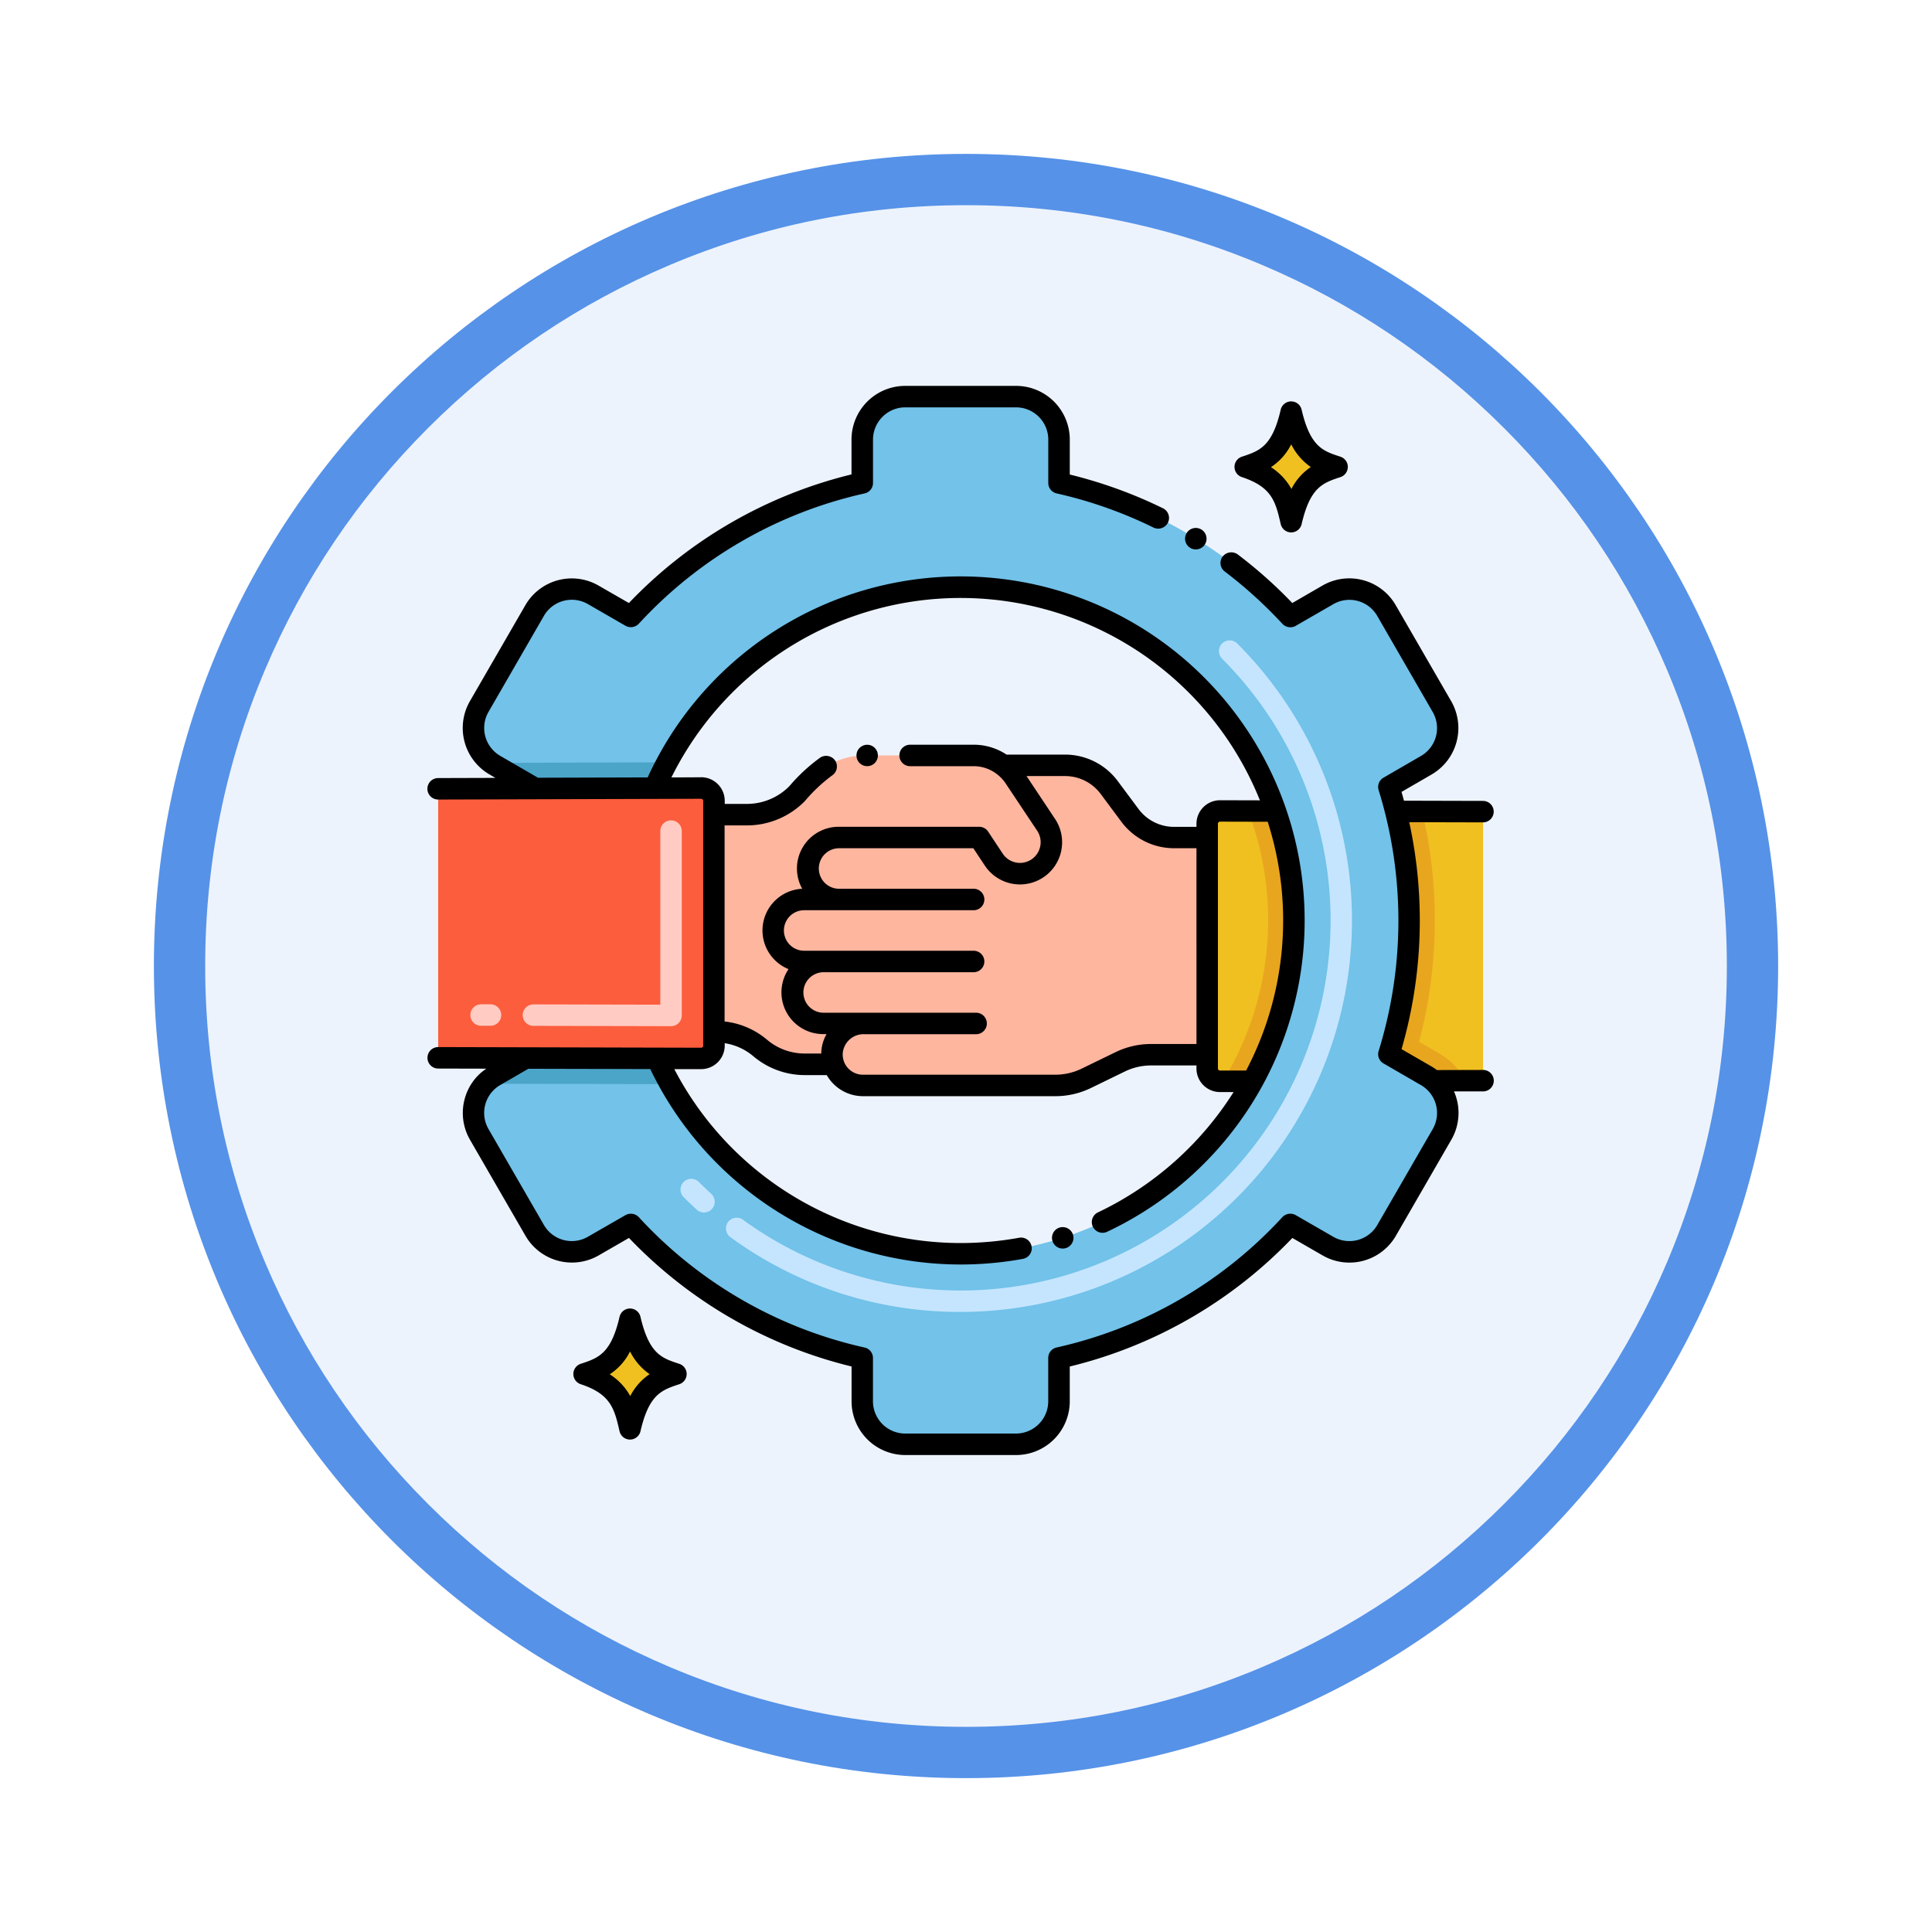 <svg xmlns="http://www.w3.org/2000/svg" xmlns:xlink="http://www.w3.org/1999/xlink" width="113" height="113" viewBox="0 0 113 113">
  <defs>
    <filter id="Trazado_982547" x="0" y="0" width="113" height="113" filterUnits="userSpaceOnUse">
      <feOffset dy="3" input="SourceAlpha"/>
      <feGaussianBlur stdDeviation="3" result="blur"/>
      <feFlood flood-opacity="0.161"/>
      <feComposite operator="in" in2="blur"/>
      <feComposite in="SourceGraphic"/>
    </filter>
  </defs>
  <g id="Grupo_1206584" data-name="Grupo 1206584" transform="translate(-902 -9286.223)">
    <g id="Grupo_1204121" data-name="Grupo 1204121" transform="translate(0 5446.223)">
      <g id="Grupo_1203960" data-name="Grupo 1203960" transform="translate(0.44 1899.125)">
        <g id="Grupo_1203499" data-name="Grupo 1203499" transform="translate(0 -197.72)">
          <g id="Grupo_1202591" data-name="Grupo 1202591" transform="translate(910.561 2144.596)">
            <g id="Grupo_1172010" data-name="Grupo 1172010" transform="translate(0)">
              <g id="Grupo_1171046" data-name="Grupo 1171046">
                <g id="Grupo_1148525" data-name="Grupo 1148525">
                  <g transform="matrix(1, 0, 0, 1, -9, -6)" filter="url(#Trazado_982547)">
                    <g id="Trazado_982547-2" data-name="Trazado 982547" transform="translate(9 6)" fill="#edf3fc">
                      <path d="M 47.5 93.5 C 41.289 93.5 35.265 92.284 29.595 89.886 C 24.118 87.569 19.198 84.252 14.973 80.027 C 10.748 75.802 7.431 70.882 5.114 65.405 C 2.716 59.735 1.5 53.711 1.5 47.5 C 1.5 41.289 2.716 35.265 5.114 29.595 C 7.431 24.118 10.748 19.198 14.973 14.973 C 19.198 10.748 24.118 7.431 29.595 5.114 C 35.265 2.716 41.289 1.5 47.5 1.5 C 53.711 1.5 59.735 2.716 65.405 5.114 C 70.882 7.431 75.802 10.748 80.027 14.973 C 84.252 19.198 87.569 24.118 89.886 29.595 C 92.284 35.265 93.5 41.289 93.5 47.5 C 93.5 53.711 92.284 59.735 89.886 65.405 C 87.569 70.882 84.252 75.802 80.027 80.027 C 75.802 84.252 70.882 87.569 65.405 89.886 C 59.735 92.284 53.711 93.5 47.5 93.5 Z" stroke="none"/>
                      <path d="M 47.5 3 C 41.491 3 35.664 4.176 30.18 6.496 C 24.881 8.737 20.122 11.946 16.034 16.034 C 11.946 20.122 8.737 24.881 6.496 30.18 C 4.176 35.664 3 41.491 3 47.5 C 3 53.509 4.176 59.336 6.496 64.82 C 8.737 70.119 11.946 74.878 16.034 78.966 C 20.122 83.054 24.881 86.263 30.18 88.504 C 35.664 90.824 41.491 92 47.5 92 C 53.509 92 59.336 90.824 64.82 88.504 C 70.119 86.263 74.878 83.054 78.966 78.966 C 83.054 74.878 86.263 70.119 88.504 64.82 C 90.824 59.336 92 53.509 92 47.5 C 92 41.491 90.824 35.664 88.504 30.18 C 86.263 24.881 83.054 20.122 78.966 16.034 C 74.878 11.946 70.119 8.737 64.82 6.496 C 59.336 4.176 53.509 3 47.5 3 M 47.5 0 C 73.734 0 95 21.266 95 47.5 C 95 73.734 73.734 95 47.5 95 C 21.266 95 0 73.734 0 47.5 C 0 21.266 21.266 0 47.5 0 Z" stroke="none" fill="#5692e8"/>
                    </g>
                  </g>
                </g>
              </g>
            </g>
          </g>
        </g>
      </g>
    </g>
    <g id="clients_3696492" transform="translate(923.171 9305.293)">
      <g id="Grupo_1206580" data-name="Grupo 1206580" transform="translate(4.457 4.128)">
        <path id="Trazado_1049207" data-name="Trazado 1049207" d="M99.414,94.379v12.7H96.122a4.105,4.105,0,0,0-1.79.412l-2,.973a4.115,4.115,0,0,1-1.79.412H79.278a1.816,1.816,0,0,1-1.715-1.227H75.88a4.028,4.028,0,0,1-2.6-.955,4.009,4.009,0,0,0-2.6-.957h-.108v-12.7h1.947a4.1,4.1,0,0,0,2.923-1.227l.992-1.01a4.094,4.094,0,0,1,2.923-1.225h6.4a2.871,2.871,0,0,1,1.723.578h3.634a3.2,3.2,0,0,1,2.567,1.288L94.9,93.088a3.2,3.2,0,0,0,2.567,1.29h1.948Z" transform="translate(-54.433 -68.587)" fill="#ffb69f"/>
        <g id="Grupo_1206578" data-name="Grupo 1206578" transform="translate(2.064 0)">
          <path id="Trazado_1049208" data-name="Trazado 1049208" d="M70.683,46.012a2.535,2.535,0,0,0-.407-.291l-2.187-1.266a26.419,26.419,0,0,0,.4-14.2c-.121-.482-.254-.962-.4-1.434l2.187-1.266a2.512,2.512,0,0,0,.919-3.431l-3.242-5.616a2.508,2.508,0,0,0-3.431-.919l-2.2,1.268a26.2,26.2,0,0,0-13.531-7.813V8.511A2.511,2.511,0,0,0,46.283,6H39.8a2.511,2.511,0,0,0-2.511,2.511v2.537a26.2,26.2,0,0,0-13.531,7.813l-2.2-1.268a2.508,2.508,0,0,0-3.431.919l-3.242,5.616a2.514,2.514,0,0,0,.708,3.295q.1.072.211.136l2.187,1.266-.03.1,7.183-.023c.224-.515.467-1.02.733-1.509a19.492,19.492,0,1,1,.176,18.821q-.414-.735-.766-1.507l-7.695-.018L15.8,45.72a2.433,2.433,0,0,0-.585.467,2.509,2.509,0,0,0-.334,2.963l3.242,5.616a2.508,2.508,0,0,0,3.431.919l2.2-1.268A26.2,26.2,0,0,0,37.287,62.23v2.537A2.511,2.511,0,0,0,39.8,67.278h6.484a2.511,2.511,0,0,0,2.511-2.511V62.23a26.2,26.2,0,0,0,13.531-7.813l2.2,1.268a2.508,2.508,0,0,0,3.431-.919L71.2,49.151a2.514,2.514,0,0,0-.512-3.139Z" transform="translate(-14.548 -6)" fill="#72c2e9"/>
        </g>
        <g id="Grupo_1206579" data-name="Grupo 1206579" transform="translate(0 21.39)">
          <path id="Trazado_1049209" data-name="Trazado 1049209" d="M188.085,118.3l-1.75.005h-.148a.753.753,0,0,1-.756-.753v-14.31a.753.753,0,0,1,.756-.753l1.632.005,1.607,0A19.523,19.523,0,0,1,188.085,118.3Z" transform="translate(-140.451 -99.647)" fill="#f0c020"/>
          <path id="Trazado_1049210" data-name="Trazado 1049210" d="M192.122,102.513a19.523,19.523,0,0,1-1.341,15.8l-1.75.005c.153-.241.294-.485.432-.733a18.035,18.035,0,0,0,1.236-14.581c-.058-.168-.118-.334-.183-.5Z" transform="translate(-143.147 -99.662)" fill="#e8a61f"/>
          <path id="Trazado_1049211" data-name="Trazado 1049211" d="M233.248,102.6v15.734l-1.032,0-1.881.005a2.536,2.536,0,0,0-.407-.291l-2.187-1.266a26.418,26.418,0,0,0,.4-14.2l1.552.005Z" transform="translate(-172.135 -99.722)" fill="#f0c020"/>
          <path id="Trazado_1049212" data-name="Trazado 1049212" d="M232.215,118.339l-1.881.005a2.536,2.536,0,0,0-.407-.291l-2.187-1.266a26.418,26.418,0,0,0,.4-14.2l1.552.005a27.964,27.964,0,0,1-.181,13.476l1.17.678A3.965,3.965,0,0,1,232.215,118.339Z" transform="translate(-172.135 -99.722)" fill="#e8a61f"/>
          <path id="Trazado_1049213" data-name="Trazado 1049213" d="M18.921,91.338q-.109-.064-.211-.136l10.284-.033c-.266.49-.51.995-.733,1.509l-7.183.023.03-.1Z" transform="translate(-15.601 -91.17)" fill="#4ba5c8"/>
          <path id="Trazado_1049214" data-name="Trazado 1049214" d="M28.054,161.564l-10.834-.023a2.433,2.433,0,0,1,.585-.467l1.788-1.035,7.695.018Q27.639,160.83,28.054,161.564Z" transform="translate(-14.485 -142.744)" fill="#4ba5c8"/>
          <path id="Trazado_1049215" data-name="Trazado 1049215" d="M22.463,97.9v14.311a.753.753,0,0,1-.755.753l-2.575-.006-7.695-.018-5.108-.013V97.194l5.477-.015,7.183-.023,2.718-.008a.753.753,0,0,1,.756.753Z" transform="translate(-6.33 -95.647)" fill="#fc5d3d"/>
        </g>
      </g>
      <g id="Grupo_1206583" data-name="Grupo 1206583" transform="translate(12.992 5.035)">
        <g id="Grupo_1206581" data-name="Grupo 1206581" transform="translate(38.671)">
          <path id="Trazado_1049216" data-name="Trazado 1049216" d="M199.666,12.816c-1.028-.34-2.09-.637-2.686-3.2-.549,2.365-1.429,2.789-2.686,3.2,2.051.678,2.36,1.8,2.686,3.2C197.542,13.6,198.472,13.21,199.666,12.816Z" transform="translate(-194.294 -9.611)" fill="#f0c020"/>
        </g>
        <g id="Grupo_1206582" data-name="Grupo 1206582" transform="translate(0 53.055)">
          <path id="Trazado_1049217" data-name="Trazado 1049217" d="M45.685,224.073c-1.028-.34-2.09-.637-2.686-3.2-.549,2.365-1.429,2.789-2.686,3.2,2.051.678,2.36,1.8,2.686,3.2C43.561,224.855,44.491,224.467,45.685,224.073Z" transform="translate(-40.313 -220.868)" fill="#f0c020"/>
        </g>
      </g>
      <path id="Trazado_1049218" data-name="Trazado 1049218" d="M25.569,116.711h0l-8.05-.019a.628.628,0,0,1,0-1.256h0l7.42.017V105.3a.628.628,0,1,1,1.256,0v10.786A.628.628,0,0,1,25.569,116.711Zm-10.561-.024h-.551a.628.628,0,0,1,0-1.256h.551a.628.628,0,0,1,0,1.256Z" transform="translate(-7.49 -75.761)" fill="#ffcbc3"/>
      <path id="Trazado_1049219" data-name="Trazado 1049219" d="M79.176,102.072a22.714,22.714,0,0,1-13.445-4.36.628.628,0,1,1,.738-1.015A21.642,21.642,0,0,0,94.478,63.874a.628.628,0,1,1,.888-.888,22.9,22.9,0,0,1-16.19,39.086ZM63.732,96.08c-.251-.23-.5-.47-.746-.714a.628.628,0,1,1,.888-.888c.231.231.468.458.706.675a.628.628,0,1,1-.848.926Z" transform="translate(-44.163 -44.409)" fill="#c5e5fe"/>
      <circle id="Elipse_12952" data-name="Elipse 12952" cx="0.628" cy="0.628" r="0.628" transform="translate(28.921 24.488)"/>
      <path id="Trazado_1049220" data-name="Trazado 1049220" d="M19.962,42.084a.126.126,0,0,1-.126.126L4.459,42.172h0a.628.628,0,0,0,0,1.256l2.818.007a3,3,0,0,0-.543.456,3.139,3.139,0,0,0-.417,3.7l3.245,5.616a3.138,3.138,0,0,0,4.287,1.148l1.768-1.02a26.757,26.757,0,0,0,13.019,7.519v2.04a3.144,3.144,0,0,0,3.139,3.139h6.484a3.144,3.144,0,0,0,3.139-3.139V60.856a26.76,26.76,0,0,0,13.019-7.519l1.768,1.02a3.138,3.138,0,0,0,4.287-1.148l3.242-5.616a3.126,3.126,0,0,0,.157-2.828l1.7,0a.628.628,0,0,0,0-1.256h0l-2.7.007a3.372,3.372,0,0,0-.309-.208l-1.758-1.015a27.064,27.064,0,0,0,.45-13.274l4.312.011h0a.628.628,0,0,0,0-1.256l-4.621-.012c-.046-.173-.093-.345-.142-.514l1.755-1.017a3.143,3.143,0,0,0,1.15-4.287l-3.245-5.616a3.134,3.134,0,0,0-4.289-1.147L54.414,16.2a26.808,26.808,0,0,0-3.192-2.843.642.642,0,0,0-.879.121.624.624,0,0,0,.12.879,26.062,26.062,0,0,1,3.373,3.061.64.64,0,0,0,.776.118l2.2-1.269a1.88,1.88,0,0,1,2.572.691l3.242,5.616a1.882,1.882,0,0,1-.688,2.572l-2.187,1.268a.625.625,0,0,0-.287.731,25.757,25.757,0,0,1,0,15.257.622.622,0,0,0,.287.728l2.187,1.266a1.883,1.883,0,0,1,.688,2.574L59.384,52.58a1.886,1.886,0,0,1-2.574.688L54.612,52a.643.643,0,0,0-.776.116,25.455,25.455,0,0,1-13.208,7.627.624.624,0,0,0-.489.613v2.537a1.891,1.891,0,0,1-1.884,1.884H31.771a1.891,1.891,0,0,1-1.884-1.884V60.358a.623.623,0,0,0-.49-.613A25.454,25.454,0,0,1,16.19,52.118.644.644,0,0,0,15.414,52l-2.2,1.266a1.881,1.881,0,0,1-2.572-.688L7.4,46.965a1.882,1.882,0,0,1,.686-2.571l1.644-.953,7.132.017a20.146,20.146,0,0,0,21.8,11.1.627.627,0,0,0-.229-1.233,19.243,19.243,0,0,1-3.426.309A18.9,18.9,0,0,1,18.269,43.462l1.567,0a1.38,1.38,0,0,0,1.381-1.381v-.135a3.373,3.373,0,0,1,1.677.765,4.659,4.659,0,0,0,3.009,1.1h1.282A2.44,2.44,0,0,0,29.3,45.044H40.565a4.765,4.765,0,0,0,2.065-.475l2-.973a3.493,3.493,0,0,1,1.516-.349h2.662v.176a1.38,1.38,0,0,0,1.381,1.381h0l.791,0a19.068,19.068,0,0,1-7.932,7.036.627.627,0,0,0,.535,1.135A20.124,20.124,0,1,0,16.71,26.4l-6.416.019c-.058-.036-2.144-1.242-2.2-1.276A1.884,1.884,0,0,1,7.4,22.569l3.24-5.616a1.884,1.884,0,0,1,2.574-.691l2.2,1.269a.641.641,0,0,0,.776-.118A25.467,25.467,0,0,1,29.4,9.789a.624.624,0,0,0,.49-.613V6.639a1.891,1.891,0,0,1,1.884-1.884h6.484a1.891,1.891,0,0,1,1.884,1.884V9.176a.624.624,0,0,0,.489.613,25.427,25.427,0,0,1,5.668,2,.641.641,0,0,0,.842-.289.63.63,0,0,0-.287-.839l0,0a26.908,26.908,0,0,0-5.455-1.976V6.639A3.143,3.143,0,0,0,38.255,3.5H31.771a3.143,3.143,0,0,0-3.139,3.139V8.678A26.772,26.772,0,0,0,15.612,16.2l-1.768-1.017a3.137,3.137,0,0,0-4.289,1.147L6.313,21.941a3.143,3.143,0,0,0,1.148,4.287l.343.2-3.349.01a.628.628,0,0,0,0,1.256h0l15.377-.045h0a.126.126,0,0,1,.126.126V42.084Zm26.184-.092a4.75,4.75,0,0,0-2.065.475l-2,.972a3.505,3.505,0,0,1-1.517.349H29.3a1.181,1.181,0,0,1-1.18-1.258,1.22,1.22,0,0,1,1.262-1.111H35.92a.628.628,0,0,0,0-1.256c-12.671,0-7.8,0-8.955,0a1.185,1.185,0,0,1,.009-2.369h8.8a.628.628,0,1,0,0-1.256h-9.91a1.185,1.185,0,0,1,0-2.37c4.234,0-1.944,0,9.911,0a.628.628,0,1,0,0-1.256c-11.188,0-6.888,0-7.909,0a1.185,1.185,0,0,1,.012-2.369h7.879l.673,1.013a2.465,2.465,0,1,0,4.11-2.724L38.87,26.321h2.261A2.6,2.6,0,0,1,43.2,27.358L44.421,29a3.845,3.845,0,0,0,3.069,1.542h1.319V41.992H46.146Zm5.566,1.553-1.523,0a.125.125,0,0,1-.125-.126V29.113a.126.126,0,0,1,.126-.126l2.785.007A18.877,18.877,0,0,1,51.712,43.546ZM19.837,26.392h0L18.1,26.4a18.87,18.87,0,0,1,34.42,1.341l-2.331-.006h0a1.381,1.381,0,0,0-1.381,1.381v.176H47.49a2.588,2.588,0,0,1-2.064-1.037L44.2,26.607a3.847,3.847,0,0,0-3.071-1.542H37.7a3.489,3.489,0,0,0-1.919-.578H32.06a.628.628,0,0,0,0,1.256h3.717a2.221,2.221,0,0,1,1.343.452l0,0a2.222,2.222,0,0,1,.536.569l.008.012L39.5,29.531a1.21,1.21,0,0,1-2.017,1.337l-.86-1.3a.628.628,0,0,0-.523-.281H27.879a2.44,2.44,0,0,0-2.13,3.626,2.441,2.441,0,0,0-.8,4.7,2.44,2.44,0,0,0,2.024,3.8h.2a2.368,2.368,0,0,0-.308,1.036c0,.035,0,.07,0,.1H25.9a3.4,3.4,0,0,1-2.2-.8,4.632,4.632,0,0,0-2.491-1.074V29.207h1.319a4.753,4.753,0,0,0,3.37-1.416,9.362,9.362,0,0,1,1.592-1.5.632.632,0,0,0,.191-.869.643.643,0,0,0-.869-.188,10.151,10.151,0,0,0-1.811,1.675,3.487,3.487,0,0,1-2.474,1.04H21.218v-.178a1.381,1.381,0,0,0-1.381-1.382Z" transform="translate(0)"/>
      <path id="Trazado_1049221" data-name="Trazado 1049221" d="M180.379,36.868a.628.628,0,1,0,.864-.2A.627.627,0,0,0,180.379,36.868Z" transform="translate(-132.141 -24.764)"/>
      <path id="Trazado_1049222" data-name="Trazado 1049222" d="M149.722,199.441a.628.628,0,1,0,.789.4A.634.634,0,0,0,149.722,199.441Z" transform="translate(-108.928 -146.71)"/>
      <path id="Trazado_1049223" data-name="Trazado 1049223" d="M192.23,11.54c1.769.585,1.969,1.446,2.271,2.75a.628.628,0,0,0,1.223,0c.5-2.166,1.244-2.411,2.271-2.75a.628.628,0,0,0,0-1.192c-.983-.325-1.757-.532-2.272-2.751a.628.628,0,0,0-1.223,0c-.5,2.166-1.245,2.411-2.272,2.75A.628.628,0,0,0,192.23,11.54Zm2.885-1.918a3.5,3.5,0,0,0,1.145,1.329,3.4,3.4,0,0,0-1.133,1.282,3.551,3.551,0,0,0-1.2-1.274A3.4,3.4,0,0,0,195.115,9.622Z" transform="translate(-140.764 -2.705)"/>
      <path id="Trazado_1049224" data-name="Trazado 1049224" d="M40.52,225.547a.628.628,0,0,0,1.224,0c.5-2.166,1.244-2.411,2.271-2.75a.628.628,0,0,0,0-1.192c-.983-.325-1.757-.532-2.272-2.751a.628.628,0,0,0-1.223,0c-.5,2.166-1.245,2.411-2.272,2.75a.628.628,0,0,0,0,1.192C40.018,223.381,40.218,224.243,40.52,225.547Zm.614-4.668a3.5,3.5,0,0,0,1.145,1.329,3.4,3.4,0,0,0-1.133,1.282,3.551,3.551,0,0,0-1.2-1.274A3.4,3.4,0,0,0,41.134,220.879Z" transform="translate(-25.454 -160.906)"/>
    </g>
  </g>
</svg>
